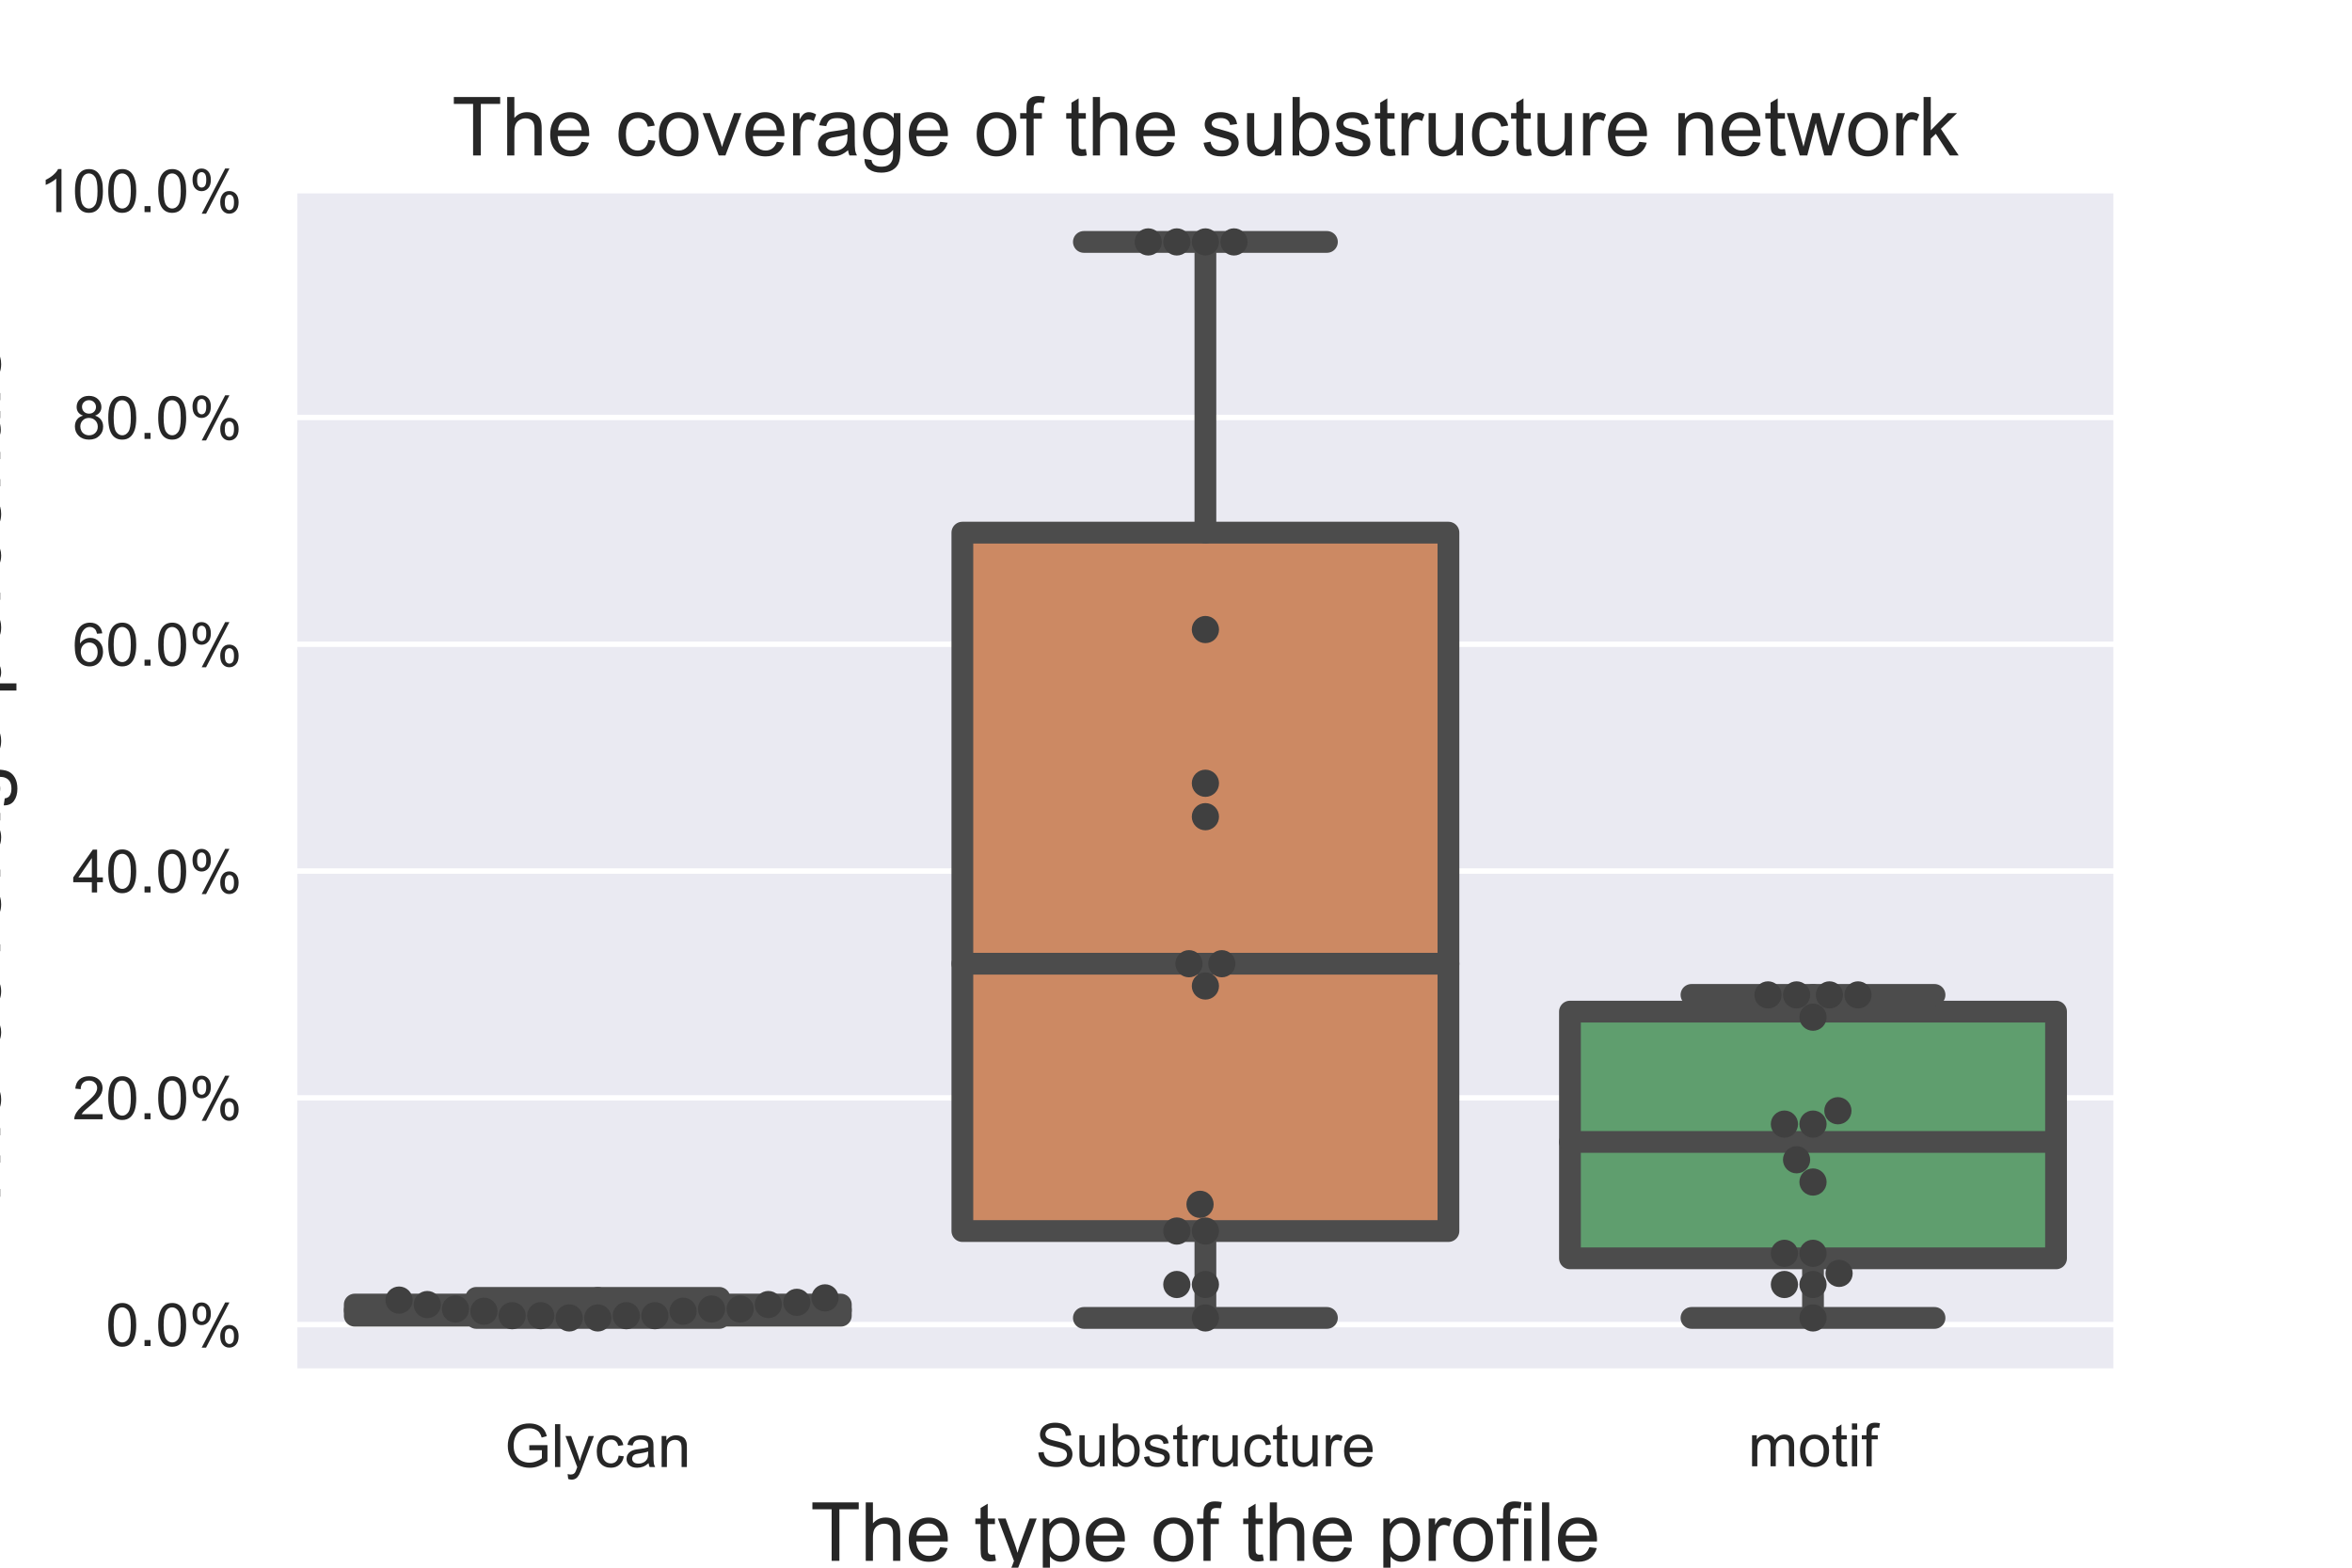<?xml version="1.0" encoding="utf-8" standalone="no"?>
<!DOCTYPE svg PUBLIC "-//W3C//DTD SVG 1.1//EN"
  "http://www.w3.org/Graphics/SVG/1.1/DTD/svg11.dtd">
<!-- Created with matplotlib (https://matplotlib.org/) -->
<svg height="288pt" version="1.1" viewBox="0 0 432 288" width="432pt" xmlns="http://www.w3.org/2000/svg" xmlns:xlink="http://www.w3.org/1999/xlink">
 <defs>
  <style type="text/css">
*{stroke-linecap:butt;stroke-linejoin:round;}
  </style>
 </defs>
 <g id="figure_1">
  <g id="patch_1">
   <path d="M 0 288 
L 432 288 
L 432 0 
L 0 0 
z
" style="fill:#ffffff;"/>
  </g>
  <g id="axes_1">
   <g id="patch_2">
    <path d="M 54 252 
L 388.8 252 
L 388.8 34.56 
L 54 34.56 
z
" style="fill:#eaeaf2;"/>
   </g>
   <g id="matplotlib.axis_1">
    <g id="xtick_1">
     <g id="text_1">
      <!-- Glycan -->
      <defs>
       <path d="M 41.219 28.078 
L 41.219 36.469 
L 71.531 36.531 
L 71.531 9.969 
Q 64.547 4.391 57.125 1.578 
Q 49.703 -1.219 41.891 -1.219 
Q 31.344 -1.219 22.719 3.297 
Q 14.109 7.812 9.719 16.359 
Q 5.328 24.906 5.328 35.453 
Q 5.328 45.906 9.688 54.953 
Q 14.062 64.016 22.266 68.406 
Q 30.469 72.797 41.156 72.797 
Q 48.922 72.797 55.188 70.281 
Q 61.469 67.781 65.031 63.281 
Q 68.609 58.797 70.453 51.562 
L 61.922 49.219 
Q 60.297 54.688 57.906 57.812 
Q 55.516 60.938 51.062 62.812 
Q 46.625 64.703 41.219 64.703 
Q 34.719 64.703 29.984 62.719 
Q 25.25 60.75 22.344 57.516 
Q 19.438 54.297 17.828 50.438 
Q 15.094 43.797 15.094 36.031 
Q 15.094 26.469 18.391 20.016 
Q 21.688 13.578 27.984 10.453 
Q 34.281 7.328 41.359 7.328 
Q 47.516 7.328 53.375 9.688 
Q 59.234 12.062 62.25 14.75 
L 62.25 28.078 
z
" id="ArialMT-71"/>
       <path d="M 6.391 0 
L 6.391 71.578 
L 15.188 71.578 
L 15.188 0 
z
" id="ArialMT-108"/>
       <path d="M 6.203 -19.969 
L 5.219 -11.719 
Q 8.109 -12.5 10.25 -12.5 
Q 13.188 -12.5 14.938 -11.516 
Q 16.703 -10.547 17.828 -8.797 
Q 18.656 -7.469 20.516 -2.25 
Q 20.75 -1.516 21.297 -0.094 
L 1.609 51.859 
L 11.078 51.859 
L 21.875 21.828 
Q 23.969 16.109 25.641 9.812 
Q 27.156 15.875 29.25 21.625 
L 40.328 51.859 
L 49.125 51.859 
L 29.391 -0.875 
Q 26.219 -9.422 24.469 -12.641 
Q 22.125 -17 19.094 -19.016 
Q 16.062 -21.047 11.859 -21.047 
Q 9.328 -21.047 6.203 -19.969 
z
" id="ArialMT-121"/>
       <path d="M 40.438 19 
L 49.078 17.875 
Q 47.656 8.938 41.812 3.875 
Q 35.984 -1.172 27.484 -1.172 
Q 16.844 -1.172 10.375 5.781 
Q 3.906 12.75 3.906 25.734 
Q 3.906 34.125 6.688 40.422 
Q 9.469 46.734 15.156 49.875 
Q 20.844 53.031 27.547 53.031 
Q 35.984 53.031 41.359 48.75 
Q 46.734 44.484 48.25 36.625 
L 39.703 35.297 
Q 38.484 40.531 35.375 43.156 
Q 32.281 45.797 27.875 45.797 
Q 21.234 45.797 17.078 41.031 
Q 12.938 36.281 12.938 25.984 
Q 12.938 15.531 16.938 10.797 
Q 20.953 6.062 27.391 6.062 
Q 32.562 6.062 36.031 9.234 
Q 39.5 12.406 40.438 19 
z
" id="ArialMT-99"/>
       <path d="M 40.438 6.391 
Q 35.547 2.25 31.031 0.531 
Q 26.516 -1.172 21.344 -1.172 
Q 12.797 -1.172 8.203 3 
Q 3.609 7.172 3.609 13.672 
Q 3.609 17.484 5.344 20.625 
Q 7.078 23.781 9.891 25.688 
Q 12.703 27.594 16.219 28.562 
Q 18.797 29.25 24.031 29.891 
Q 34.672 31.156 39.703 32.906 
Q 39.75 34.719 39.75 35.203 
Q 39.75 40.578 37.25 42.781 
Q 33.891 45.75 27.25 45.75 
Q 21.047 45.75 18.094 43.578 
Q 15.141 41.406 13.719 35.891 
L 5.125 37.062 
Q 6.297 42.578 8.984 45.969 
Q 11.672 49.359 16.75 51.188 
Q 21.828 53.031 28.516 53.031 
Q 35.156 53.031 39.297 51.469 
Q 43.453 49.906 45.406 47.531 
Q 47.359 45.172 48.141 41.547 
Q 48.578 39.312 48.578 33.453 
L 48.578 21.734 
Q 48.578 9.469 49.141 6.219 
Q 49.703 2.984 51.375 0 
L 42.188 0 
Q 40.828 2.734 40.438 6.391 
z
M 39.703 26.031 
Q 34.906 24.078 25.344 22.703 
Q 19.922 21.922 17.672 20.938 
Q 15.438 19.969 14.203 18.094 
Q 12.984 16.219 12.984 13.922 
Q 12.984 10.406 15.641 8.062 
Q 18.312 5.719 23.438 5.719 
Q 28.516 5.719 32.469 7.938 
Q 36.422 10.156 38.281 14.016 
Q 39.703 17 39.703 22.797 
z
" id="ArialMT-97"/>
       <path d="M 6.594 0 
L 6.594 51.859 
L 14.5 51.859 
L 14.5 44.484 
Q 20.219 53.031 31 53.031 
Q 35.688 53.031 39.625 51.344 
Q 43.562 49.656 45.516 46.922 
Q 47.469 44.188 48.25 40.438 
Q 48.734 37.984 48.734 31.891 
L 48.734 0 
L 39.938 0 
L 39.938 31.547 
Q 39.938 36.922 38.906 39.578 
Q 37.891 42.234 35.281 43.812 
Q 32.672 45.406 29.156 45.406 
Q 23.531 45.406 19.453 41.844 
Q 15.375 38.281 15.375 28.328 
L 15.375 0 
z
" id="ArialMT-110"/>
      </defs>
      <g style="fill:#262626;" transform="translate(92.683 269.508)scale(0.11 -0.11)">
       <use xlink:href="#ArialMT-71"/>
       <use x="77.783" xlink:href="#ArialMT-108"/>
       <use x="100" xlink:href="#ArialMT-121"/>
       <use x="150" xlink:href="#ArialMT-99"/>
       <use x="200" xlink:href="#ArialMT-97"/>
       <use x="255.615" xlink:href="#ArialMT-110"/>
      </g>
     </g>
    </g>
    <g id="xtick_2">
     <g id="text_2">
      <!-- Substructure -->
      <defs>
       <path d="M 4.5 23 
L 13.422 23.781 
Q 14.062 18.406 16.375 14.969 
Q 18.703 11.531 23.578 9.406 
Q 28.469 7.281 34.578 7.281 
Q 39.984 7.281 44.141 8.891 
Q 48.297 10.5 50.312 13.297 
Q 52.344 16.109 52.344 19.438 
Q 52.344 22.797 50.391 25.312 
Q 48.438 27.828 43.953 29.547 
Q 41.062 30.672 31.203 33.031 
Q 21.344 35.406 17.391 37.5 
Q 12.25 40.188 9.734 44.156 
Q 7.234 48.141 7.234 53.078 
Q 7.234 58.5 10.297 63.203 
Q 13.375 67.922 19.281 70.359 
Q 25.203 72.797 32.422 72.797 
Q 40.375 72.797 46.453 70.234 
Q 52.547 67.672 55.812 62.688 
Q 59.078 57.719 59.328 51.422 
L 50.25 50.734 
Q 49.516 57.516 45.281 60.984 
Q 41.062 64.453 32.812 64.453 
Q 24.219 64.453 20.281 61.297 
Q 16.359 58.156 16.359 53.719 
Q 16.359 49.859 19.141 47.359 
Q 21.875 44.875 33.422 42.266 
Q 44.969 39.656 49.266 37.703 
Q 55.516 34.812 58.484 30.391 
Q 61.469 25.984 61.469 20.219 
Q 61.469 14.5 58.203 9.438 
Q 54.938 4.391 48.797 1.578 
Q 42.672 -1.219 35.016 -1.219 
Q 25.297 -1.219 18.719 1.609 
Q 12.156 4.438 8.422 10.125 
Q 4.688 15.828 4.5 23 
z
" id="ArialMT-83"/>
       <path d="M 40.578 0 
L 40.578 7.625 
Q 34.516 -1.172 24.125 -1.172 
Q 19.531 -1.172 15.547 0.578 
Q 11.578 2.344 9.641 5 
Q 7.719 7.672 6.938 11.531 
Q 6.391 14.109 6.391 19.734 
L 6.391 51.859 
L 15.188 51.859 
L 15.188 23.094 
Q 15.188 16.219 15.719 13.812 
Q 16.547 10.359 19.234 8.375 
Q 21.922 6.391 25.875 6.391 
Q 29.828 6.391 33.297 8.422 
Q 36.766 10.453 38.203 13.938 
Q 39.656 17.438 39.656 24.078 
L 39.656 51.859 
L 48.438 51.859 
L 48.438 0 
z
" id="ArialMT-117"/>
       <path d="M 14.703 0 
L 6.547 0 
L 6.547 71.578 
L 15.328 71.578 
L 15.328 46.047 
Q 20.906 53.031 29.547 53.031 
Q 34.328 53.031 38.594 51.094 
Q 42.875 49.172 45.625 45.672 
Q 48.391 42.188 49.953 37.25 
Q 51.516 32.328 51.516 26.703 
Q 51.516 13.375 44.922 6.094 
Q 38.328 -1.172 29.109 -1.172 
Q 19.922 -1.172 14.703 6.5 
z
M 14.594 26.312 
Q 14.594 17 17.141 12.844 
Q 21.297 6.062 28.375 6.062 
Q 34.125 6.062 38.328 11.062 
Q 42.531 16.062 42.531 25.984 
Q 42.531 36.141 38.5 40.969 
Q 34.469 45.797 28.766 45.797 
Q 23 45.797 18.797 40.797 
Q 14.594 35.797 14.594 26.312 
z
" id="ArialMT-98"/>
       <path d="M 3.078 15.484 
L 11.766 16.844 
Q 12.5 11.625 15.844 8.844 
Q 19.188 6.062 25.203 6.062 
Q 31.25 6.062 34.172 8.516 
Q 37.109 10.984 37.109 14.312 
Q 37.109 17.281 34.516 19 
Q 32.719 20.172 25.531 21.969 
Q 15.875 24.422 12.141 26.203 
Q 8.406 27.984 6.469 31.125 
Q 4.547 34.281 4.547 38.094 
Q 4.547 41.547 6.125 44.5 
Q 7.719 47.469 10.453 49.422 
Q 12.5 50.922 16.031 51.969 
Q 19.578 53.031 23.641 53.031 
Q 29.734 53.031 34.344 51.266 
Q 38.969 49.516 41.156 46.5 
Q 43.359 43.5 44.188 38.484 
L 35.594 37.312 
Q 35.016 41.312 32.203 43.547 
Q 29.391 45.797 24.266 45.797 
Q 18.219 45.797 15.625 43.797 
Q 13.031 41.797 13.031 39.109 
Q 13.031 37.406 14.109 36.031 
Q 15.188 34.625 17.484 33.688 
Q 18.797 33.203 25.25 31.453 
Q 34.578 28.953 38.25 27.359 
Q 41.938 25.781 44.031 22.75 
Q 46.141 19.734 46.141 15.234 
Q 46.141 10.844 43.578 6.953 
Q 41.016 3.078 36.172 0.953 
Q 31.344 -1.172 25.25 -1.172 
Q 15.141 -1.172 9.844 3.031 
Q 4.547 7.234 3.078 15.484 
z
" id="ArialMT-115"/>
       <path d="M 25.781 7.859 
L 27.047 0.094 
Q 23.344 -0.688 20.406 -0.688 
Q 15.625 -0.688 12.984 0.828 
Q 10.359 2.344 9.281 4.812 
Q 8.203 7.281 8.203 15.188 
L 8.203 45.016 
L 1.766 45.016 
L 1.766 51.859 
L 8.203 51.859 
L 8.203 64.703 
L 16.938 69.969 
L 16.938 51.859 
L 25.781 51.859 
L 25.781 45.016 
L 16.938 45.016 
L 16.938 14.703 
Q 16.938 10.938 17.406 9.859 
Q 17.875 8.797 18.922 8.156 
Q 19.969 7.516 21.922 7.516 
Q 23.391 7.516 25.781 7.859 
z
" id="ArialMT-116"/>
       <path d="M 6.5 0 
L 6.5 51.859 
L 14.406 51.859 
L 14.406 44 
Q 17.438 49.516 20 51.266 
Q 22.562 53.031 25.641 53.031 
Q 30.078 53.031 34.672 50.203 
L 31.641 42.047 
Q 28.422 43.953 25.203 43.953 
Q 22.312 43.953 20.016 42.219 
Q 17.719 40.484 16.75 37.406 
Q 15.281 32.719 15.281 27.156 
L 15.281 0 
z
" id="ArialMT-114"/>
       <path d="M 42.094 16.703 
L 51.172 15.578 
Q 49.031 7.625 43.219 3.219 
Q 37.406 -1.172 28.375 -1.172 
Q 17 -1.172 10.328 5.828 
Q 3.656 12.844 3.656 25.484 
Q 3.656 38.578 10.391 45.797 
Q 17.141 53.031 27.875 53.031 
Q 38.281 53.031 44.875 45.953 
Q 51.469 38.875 51.469 26.031 
Q 51.469 25.25 51.422 23.688 
L 12.75 23.688 
Q 13.234 15.141 17.578 10.594 
Q 21.922 6.062 28.422 6.062 
Q 33.25 6.062 36.672 8.594 
Q 40.094 11.141 42.094 16.703 
z
M 13.234 30.906 
L 42.188 30.906 
Q 41.609 37.453 38.875 40.719 
Q 34.672 45.797 27.984 45.797 
Q 21.922 45.797 17.797 41.75 
Q 13.672 37.703 13.234 30.906 
z
" id="ArialMT-101"/>
      </defs>
      <g style="fill:#262626;" transform="translate(190.22 269.374)scale(0.11 -0.11)">
       <use xlink:href="#ArialMT-83"/>
       <use x="66.699" xlink:href="#ArialMT-117"/>
       <use x="122.314" xlink:href="#ArialMT-98"/>
       <use x="177.93" xlink:href="#ArialMT-115"/>
       <use x="227.93" xlink:href="#ArialMT-116"/>
       <use x="255.713" xlink:href="#ArialMT-114"/>
       <use x="289.014" xlink:href="#ArialMT-117"/>
       <use x="344.629" xlink:href="#ArialMT-99"/>
       <use x="394.629" xlink:href="#ArialMT-116"/>
       <use x="422.412" xlink:href="#ArialMT-117"/>
       <use x="478.027" xlink:href="#ArialMT-114"/>
       <use x="511.328" xlink:href="#ArialMT-101"/>
      </g>
     </g>
    </g>
    <g id="xtick_3">
     <g id="text_3">
      <!-- motif -->
      <defs>
       <path d="M 6.594 0 
L 6.594 51.859 
L 14.453 51.859 
L 14.453 44.578 
Q 16.891 48.391 20.938 50.703 
Q 25 53.031 30.172 53.031 
Q 35.938 53.031 39.625 50.641 
Q 43.312 48.25 44.828 43.953 
Q 50.984 53.031 60.844 53.031 
Q 68.562 53.031 72.703 48.75 
Q 76.859 44.484 76.859 35.594 
L 76.859 0 
L 68.109 0 
L 68.109 32.672 
Q 68.109 37.938 67.25 40.25 
Q 66.406 42.578 64.156 43.984 
Q 61.922 45.406 58.891 45.406 
Q 53.422 45.406 49.797 41.766 
Q 46.188 38.141 46.188 30.125 
L 46.188 0 
L 37.406 0 
L 37.406 33.688 
Q 37.406 39.547 35.25 42.469 
Q 33.109 45.406 28.219 45.406 
Q 24.516 45.406 21.359 43.453 
Q 18.219 41.5 16.797 37.734 
Q 15.375 33.984 15.375 26.906 
L 15.375 0 
z
" id="ArialMT-109"/>
       <path d="M 3.328 25.922 
Q 3.328 40.328 11.328 47.266 
Q 18.016 53.031 27.641 53.031 
Q 38.328 53.031 45.109 46.016 
Q 51.906 39.016 51.906 26.656 
Q 51.906 16.656 48.906 10.906 
Q 45.906 5.172 40.156 2 
Q 34.422 -1.172 27.641 -1.172 
Q 16.75 -1.172 10.031 5.812 
Q 3.328 12.797 3.328 25.922 
z
M 12.359 25.922 
Q 12.359 15.969 16.703 11.016 
Q 21.047 6.062 27.641 6.062 
Q 34.188 6.062 38.531 11.031 
Q 42.875 16.016 42.875 26.219 
Q 42.875 35.844 38.5 40.797 
Q 34.125 45.75 27.641 45.75 
Q 21.047 45.75 16.703 40.812 
Q 12.359 35.891 12.359 25.922 
z
" id="ArialMT-111"/>
       <path d="M 6.641 61.469 
L 6.641 71.578 
L 15.438 71.578 
L 15.438 61.469 
z
M 6.641 0 
L 6.641 51.859 
L 15.438 51.859 
L 15.438 0 
z
" id="ArialMT-105"/>
       <path d="M 8.688 0 
L 8.688 45.016 
L 0.922 45.016 
L 0.922 51.859 
L 8.688 51.859 
L 8.688 57.375 
Q 8.688 62.594 9.625 65.141 
Q 10.891 68.562 14.078 70.672 
Q 17.281 72.797 23.047 72.797 
Q 26.766 72.797 31.25 71.922 
L 29.938 64.266 
Q 27.203 64.75 24.75 64.75 
Q 20.75 64.75 19.094 63.031 
Q 17.438 61.328 17.438 56.641 
L 17.438 51.859 
L 27.547 51.859 
L 27.547 45.016 
L 17.438 45.016 
L 17.438 0 
z
" id="ArialMT-102"/>
      </defs>
      <g style="fill:#262626;" transform="translate(321.082 269.374)scale(0.11 -0.11)">
       <use xlink:href="#ArialMT-109"/>
       <use x="83.301" xlink:href="#ArialMT-111"/>
       <use x="138.916" xlink:href="#ArialMT-116"/>
       <use x="166.699" xlink:href="#ArialMT-105"/>
       <use x="188.916" xlink:href="#ArialMT-102"/>
      </g>
     </g>
    </g>
    <g id="text_4">
     <!-- The type of the profile -->
     <defs>
      <path d="M 25.922 0 
L 25.922 63.141 
L 2.344 63.141 
L 2.344 71.578 
L 59.078 71.578 
L 59.078 63.141 
L 35.406 63.141 
L 35.406 0 
z
" id="ArialMT-84"/>
      <path d="M 6.594 0 
L 6.594 71.578 
L 15.375 71.578 
L 15.375 45.906 
Q 21.531 53.031 30.906 53.031 
Q 36.672 53.031 40.922 50.75 
Q 45.172 48.484 47 44.484 
Q 48.828 40.484 48.828 32.859 
L 48.828 0 
L 40.047 0 
L 40.047 32.859 
Q 40.047 39.453 37.188 42.453 
Q 34.328 45.453 29.109 45.453 
Q 25.203 45.453 21.75 43.422 
Q 18.312 41.406 16.844 37.938 
Q 15.375 34.469 15.375 28.375 
L 15.375 0 
z
" id="ArialMT-104"/>
      <path id="ArialMT-32"/>
      <path d="M 6.594 -19.875 
L 6.594 51.859 
L 14.594 51.859 
L 14.594 45.125 
Q 17.438 49.078 21 51.047 
Q 24.562 53.031 29.641 53.031 
Q 36.281 53.031 41.359 49.609 
Q 46.438 46.188 49.016 39.953 
Q 51.609 33.734 51.609 26.312 
Q 51.609 18.359 48.75 11.984 
Q 45.906 5.609 40.453 2.219 
Q 35.016 -1.172 29 -1.172 
Q 24.609 -1.172 21.109 0.688 
Q 17.625 2.547 15.375 5.375 
L 15.375 -19.875 
z
M 14.547 25.641 
Q 14.547 15.625 18.594 10.844 
Q 22.656 6.062 28.422 6.062 
Q 34.281 6.062 38.453 11.016 
Q 42.625 15.969 42.625 26.375 
Q 42.625 36.281 38.547 41.203 
Q 34.469 46.141 28.812 46.141 
Q 23.188 46.141 18.859 40.891 
Q 14.547 35.641 14.547 25.641 
z
" id="ArialMT-112"/>
     </defs>
     <g style="fill:#262626;" transform="translate(148.863 286.742)scale(0.15 -0.15)">
      <use xlink:href="#ArialMT-84"/>
      <use x="61.084" xlink:href="#ArialMT-104"/>
      <use x="116.699" xlink:href="#ArialMT-101"/>
      <use x="172.314" xlink:href="#ArialMT-32"/>
      <use x="200.098" xlink:href="#ArialMT-116"/>
      <use x="227.881" xlink:href="#ArialMT-121"/>
      <use x="277.881" xlink:href="#ArialMT-112"/>
      <use x="333.496" xlink:href="#ArialMT-101"/>
      <use x="389.111" xlink:href="#ArialMT-32"/>
      <use x="416.895" xlink:href="#ArialMT-111"/>
      <use x="472.51" xlink:href="#ArialMT-102"/>
      <use x="500.293" xlink:href="#ArialMT-32"/>
      <use x="528.076" xlink:href="#ArialMT-116"/>
      <use x="555.859" xlink:href="#ArialMT-104"/>
      <use x="611.475" xlink:href="#ArialMT-101"/>
      <use x="667.09" xlink:href="#ArialMT-32"/>
      <use x="694.873" xlink:href="#ArialMT-112"/>
      <use x="750.488" xlink:href="#ArialMT-114"/>
      <use x="783.789" xlink:href="#ArialMT-111"/>
      <use x="839.404" xlink:href="#ArialMT-102"/>
      <use x="867.188" xlink:href="#ArialMT-105"/>
      <use x="889.404" xlink:href="#ArialMT-108"/>
      <use x="911.621" xlink:href="#ArialMT-101"/>
     </g>
    </g>
   </g>
   <g id="matplotlib.axis_2">
    <g id="ytick_1">
     <g id="line2d_1">
      <path clip-path="url(#p8154e01e74)" d="M 54 243.344 
L 388.8 243.344 
" style="fill:none;stroke:#ffffff;stroke-linecap:round;"/>
     </g>
     <g id="text_5">
      <!-- 0.0% -->
      <defs>
       <path d="M 4.156 35.297 
Q 4.156 48 6.766 55.734 
Q 9.375 63.484 14.516 67.672 
Q 19.672 71.875 27.484 71.875 
Q 33.25 71.875 37.594 69.547 
Q 41.938 67.234 44.766 62.859 
Q 47.609 58.5 49.219 52.219 
Q 50.828 45.953 50.828 35.297 
Q 50.828 22.703 48.234 14.969 
Q 45.656 7.234 40.5 3 
Q 35.359 -1.219 27.484 -1.219 
Q 17.141 -1.219 11.234 6.203 
Q 4.156 15.141 4.156 35.297 
z
M 13.188 35.297 
Q 13.188 17.672 17.312 11.828 
Q 21.438 6 27.484 6 
Q 33.547 6 37.672 11.859 
Q 41.797 17.719 41.797 35.297 
Q 41.797 52.984 37.672 58.781 
Q 33.547 64.594 27.391 64.594 
Q 21.344 64.594 17.719 59.469 
Q 13.188 52.938 13.188 35.297 
z
" id="ArialMT-48"/>
       <path d="M 9.078 0 
L 9.078 10.016 
L 19.094 10.016 
L 19.094 0 
z
" id="ArialMT-46"/>
       <path d="M 5.812 54.391 
Q 5.812 62.062 9.672 67.422 
Q 13.531 72.797 20.844 72.797 
Q 27.594 72.797 32 67.984 
Q 36.422 63.188 36.422 53.859 
Q 36.422 44.781 31.953 39.875 
Q 27.484 34.969 20.953 34.969 
Q 14.453 34.969 10.125 39.797 
Q 5.812 44.625 5.812 54.391 
z
M 21.094 66.75 
Q 17.828 66.75 15.656 63.906 
Q 13.484 61.078 13.484 53.516 
Q 13.484 46.625 15.672 43.812 
Q 17.875 41.016 21.094 41.016 
Q 24.422 41.016 26.594 43.844 
Q 28.766 46.688 28.766 54.203 
Q 28.766 61.141 26.562 63.938 
Q 24.359 66.75 21.094 66.75 
z
M 21.141 -2.641 
L 60.297 72.797 
L 67.438 72.797 
L 28.422 -2.641 
z
M 52.094 16.797 
Q 52.094 24.516 55.953 29.859 
Q 59.812 35.203 67.188 35.203 
Q 73.922 35.203 78.344 30.391 
Q 82.766 25.594 82.766 16.266 
Q 82.766 7.172 78.297 2.266 
Q 73.828 -2.641 67.234 -2.641 
Q 60.75 -2.641 56.422 2.219 
Q 52.094 7.078 52.094 16.797 
z
M 67.438 29.156 
Q 64.109 29.156 61.938 26.312 
Q 59.766 23.484 59.766 15.922 
Q 59.766 9.078 61.953 6.25 
Q 64.156 3.422 67.391 3.422 
Q 70.75 3.422 72.922 6.25 
Q 75.094 9.078 75.094 16.609 
Q 75.094 23.531 72.891 26.344 
Q 70.703 29.156 67.438 29.156 
z
" id="ArialMT-37"/>
      </defs>
      <g style="fill:#262626;" transform="translate(19.429 247.281)scale(0.11 -0.11)">
       <use xlink:href="#ArialMT-48"/>
       <use x="55.615" xlink:href="#ArialMT-46"/>
       <use x="83.398" xlink:href="#ArialMT-48"/>
       <use x="139.014" xlink:href="#ArialMT-37"/>
      </g>
     </g>
    </g>
    <g id="ytick_2">
     <g id="line2d_2">
      <path clip-path="url(#p8154e01e74)" d="M 54 201.681 
L 388.8 201.681 
" style="fill:none;stroke:#ffffff;stroke-linecap:round;"/>
     </g>
     <g id="text_6">
      <!-- 20.0% -->
      <defs>
       <path d="M 50.344 8.453 
L 50.344 0 
L 3.031 0 
Q 2.938 3.172 4.047 6.109 
Q 5.859 10.938 9.828 15.625 
Q 13.812 20.312 21.344 26.469 
Q 33.016 36.031 37.109 41.625 
Q 41.219 47.219 41.219 52.203 
Q 41.219 57.422 37.469 61 
Q 33.734 64.594 27.734 64.594 
Q 21.391 64.594 17.578 60.781 
Q 13.766 56.984 13.719 50.25 
L 4.688 51.172 
Q 5.609 61.281 11.656 66.578 
Q 17.719 71.875 27.938 71.875 
Q 38.234 71.875 44.234 66.156 
Q 50.25 60.453 50.25 52 
Q 50.25 47.703 48.484 43.547 
Q 46.734 39.406 42.656 34.812 
Q 38.578 30.219 29.109 22.219 
Q 21.188 15.578 18.938 13.203 
Q 16.703 10.844 15.234 8.453 
z
" id="ArialMT-50"/>
      </defs>
      <g style="fill:#262626;" transform="translate(13.312 205.618)scale(0.11 -0.11)">
       <use xlink:href="#ArialMT-50"/>
       <use x="55.615" xlink:href="#ArialMT-48"/>
       <use x="111.23" xlink:href="#ArialMT-46"/>
       <use x="139.014" xlink:href="#ArialMT-48"/>
       <use x="194.629" xlink:href="#ArialMT-37"/>
      </g>
     </g>
    </g>
    <g id="ytick_3">
     <g id="line2d_3">
      <path clip-path="url(#p8154e01e74)" d="M 54 160.019 
L 388.8 160.019 
" style="fill:none;stroke:#ffffff;stroke-linecap:round;"/>
     </g>
     <g id="text_7">
      <!-- 40.0% -->
      <defs>
       <path d="M 32.328 0 
L 32.328 17.141 
L 1.266 17.141 
L 1.266 25.203 
L 33.938 71.578 
L 41.109 71.578 
L 41.109 25.203 
L 50.781 25.203 
L 50.781 17.141 
L 41.109 17.141 
L 41.109 0 
z
M 32.328 25.203 
L 32.328 57.469 
L 9.906 25.203 
z
" id="ArialMT-52"/>
      </defs>
      <g style="fill:#262626;" transform="translate(13.312 163.956)scale(0.11 -0.11)">
       <use xlink:href="#ArialMT-52"/>
       <use x="55.615" xlink:href="#ArialMT-48"/>
       <use x="111.23" xlink:href="#ArialMT-46"/>
       <use x="139.014" xlink:href="#ArialMT-48"/>
       <use x="194.629" xlink:href="#ArialMT-37"/>
      </g>
     </g>
    </g>
    <g id="ytick_4">
     <g id="line2d_4">
      <path clip-path="url(#p8154e01e74)" d="M 54 118.356 
L 388.8 118.356 
" style="fill:none;stroke:#ffffff;stroke-linecap:round;"/>
     </g>
     <g id="text_8">
      <!-- 60.0% -->
      <defs>
       <path d="M 49.75 54.047 
L 41.016 53.375 
Q 39.844 58.547 37.703 60.891 
Q 34.125 64.656 28.906 64.656 
Q 24.703 64.656 21.531 62.312 
Q 17.391 59.281 14.984 53.469 
Q 12.594 47.656 12.5 36.922 
Q 15.672 41.75 20.266 44.094 
Q 24.859 46.438 29.891 46.438 
Q 38.672 46.438 44.844 39.969 
Q 51.031 33.5 51.031 23.25 
Q 51.031 16.5 48.125 10.719 
Q 45.219 4.938 40.141 1.859 
Q 35.062 -1.219 28.609 -1.219 
Q 17.625 -1.219 10.688 6.859 
Q 3.766 14.938 3.766 33.5 
Q 3.766 54.25 11.422 63.672 
Q 18.109 71.875 29.438 71.875 
Q 37.891 71.875 43.281 67.141 
Q 48.688 62.406 49.75 54.047 
z
M 13.875 23.188 
Q 13.875 18.656 15.797 14.5 
Q 17.719 10.359 21.188 8.172 
Q 24.656 6 28.469 6 
Q 34.031 6 38.031 10.484 
Q 42.047 14.984 42.047 22.703 
Q 42.047 30.125 38.078 34.391 
Q 34.125 38.672 28.125 38.672 
Q 22.172 38.672 18.016 34.391 
Q 13.875 30.125 13.875 23.188 
z
" id="ArialMT-54"/>
      </defs>
      <g style="fill:#262626;" transform="translate(13.312 122.293)scale(0.11 -0.11)">
       <use xlink:href="#ArialMT-54"/>
       <use x="55.615" xlink:href="#ArialMT-48"/>
       <use x="111.23" xlink:href="#ArialMT-46"/>
       <use x="139.014" xlink:href="#ArialMT-48"/>
       <use x="194.629" xlink:href="#ArialMT-37"/>
      </g>
     </g>
    </g>
    <g id="ytick_5">
     <g id="line2d_5">
      <path clip-path="url(#p8154e01e74)" d="M 54 76.693 
L 388.8 76.693 
" style="fill:none;stroke:#ffffff;stroke-linecap:round;"/>
     </g>
     <g id="text_9">
      <!-- 80.0% -->
      <defs>
       <path d="M 17.672 38.812 
Q 12.203 40.828 9.562 44.531 
Q 6.938 48.25 6.938 53.422 
Q 6.938 61.234 12.547 66.547 
Q 18.172 71.875 27.484 71.875 
Q 36.859 71.875 42.578 66.422 
Q 48.297 60.984 48.297 53.172 
Q 48.297 48.188 45.672 44.5 
Q 43.062 40.828 37.75 38.812 
Q 44.344 36.672 47.781 31.875 
Q 51.219 27.094 51.219 20.453 
Q 51.219 11.281 44.719 5.031 
Q 38.234 -1.219 27.641 -1.219 
Q 17.047 -1.219 10.547 5.047 
Q 4.047 11.328 4.047 20.703 
Q 4.047 27.688 7.594 32.391 
Q 11.141 37.109 17.672 38.812 
z
M 15.922 53.719 
Q 15.922 48.641 19.188 45.406 
Q 22.469 42.188 27.688 42.188 
Q 32.766 42.188 36.016 45.375 
Q 39.266 48.578 39.266 53.219 
Q 39.266 58.062 35.906 61.359 
Q 32.562 64.656 27.594 64.656 
Q 22.562 64.656 19.234 61.422 
Q 15.922 58.203 15.922 53.719 
z
M 13.094 20.656 
Q 13.094 16.891 14.875 13.375 
Q 16.656 9.859 20.172 7.922 
Q 23.688 6 27.734 6 
Q 34.031 6 38.125 10.047 
Q 42.234 14.109 42.234 20.359 
Q 42.234 26.703 38.016 30.859 
Q 33.797 35.016 27.438 35.016 
Q 21.234 35.016 17.156 30.906 
Q 13.094 26.812 13.094 20.656 
z
" id="ArialMT-56"/>
      </defs>
      <g style="fill:#262626;" transform="translate(13.312 80.63)scale(0.11 -0.11)">
       <use xlink:href="#ArialMT-56"/>
       <use x="55.615" xlink:href="#ArialMT-48"/>
       <use x="111.23" xlink:href="#ArialMT-46"/>
       <use x="139.014" xlink:href="#ArialMT-48"/>
       <use x="194.629" xlink:href="#ArialMT-37"/>
      </g>
     </g>
    </g>
    <g id="ytick_6">
     <g id="line2d_6">
      <path clip-path="url(#p8154e01e74)" d="M 54 35.031 
L 388.8 35.031 
" style="fill:none;stroke:#ffffff;stroke-linecap:round;"/>
     </g>
     <g id="text_10">
      <!-- 100.0% -->
      <defs>
       <path d="M 37.25 0 
L 28.469 0 
L 28.469 56 
Q 25.297 52.984 20.141 49.953 
Q 14.984 46.922 10.891 45.406 
L 10.891 53.906 
Q 18.266 57.375 23.781 62.297 
Q 29.297 67.234 31.594 71.875 
L 37.25 71.875 
z
" id="ArialMT-49"/>
      </defs>
      <g style="fill:#262626;" transform="translate(7.195 38.967)scale(0.11 -0.11)">
       <use xlink:href="#ArialMT-49"/>
       <use x="55.615" xlink:href="#ArialMT-48"/>
       <use x="111.23" xlink:href="#ArialMT-48"/>
       <use x="166.846" xlink:href="#ArialMT-46"/>
       <use x="194.629" xlink:href="#ArialMT-48"/>
       <use x="250.244" xlink:href="#ArialMT-37"/>
      </g>
     </g>
    </g>
    <g id="text_11">
     <!-- The coverage percentile -->
     <defs>
      <path d="M 21 0 
L 1.266 51.859 
L 10.547 51.859 
L 21.688 20.797 
Q 23.484 15.766 25 10.359 
Q 26.172 14.453 28.266 20.219 
L 39.797 51.859 
L 48.828 51.859 
L 29.203 0 
z
" id="ArialMT-118"/>
      <path d="M 4.984 -4.297 
L 13.531 -5.562 
Q 14.062 -9.516 16.5 -11.328 
Q 19.781 -13.766 25.438 -13.766 
Q 31.547 -13.766 34.859 -11.328 
Q 38.188 -8.891 39.359 -4.5 
Q 40.047 -1.812 39.984 6.781 
Q 34.234 0 25.641 0 
Q 14.938 0 9.078 7.719 
Q 3.219 15.438 3.219 26.219 
Q 3.219 33.641 5.906 39.906 
Q 8.594 46.188 13.688 49.609 
Q 18.797 53.031 25.688 53.031 
Q 34.859 53.031 40.828 45.609 
L 40.828 51.859 
L 48.922 51.859 
L 48.922 7.031 
Q 48.922 -5.078 46.453 -10.125 
Q 44 -15.188 38.641 -18.109 
Q 33.297 -21.047 25.484 -21.047 
Q 16.219 -21.047 10.5 -16.875 
Q 4.781 -12.703 4.984 -4.297 
z
M 12.25 26.859 
Q 12.25 16.656 16.297 11.969 
Q 20.359 7.281 26.469 7.281 
Q 32.516 7.281 36.609 11.938 
Q 40.719 16.609 40.719 26.562 
Q 40.719 36.078 36.5 40.906 
Q 32.281 45.75 26.312 45.75 
Q 20.453 45.75 16.344 40.984 
Q 12.25 36.234 12.25 26.859 
z
" id="ArialMT-103"/>
     </defs>
     <g style="fill:#262626;" transform="translate(0.037 223.737)rotate(-90)scale(0.15 -0.15)">
      <use xlink:href="#ArialMT-84"/>
      <use x="61.084" xlink:href="#ArialMT-104"/>
      <use x="116.699" xlink:href="#ArialMT-101"/>
      <use x="172.314" xlink:href="#ArialMT-32"/>
      <use x="200.098" xlink:href="#ArialMT-99"/>
      <use x="250.098" xlink:href="#ArialMT-111"/>
      <use x="305.713" xlink:href="#ArialMT-118"/>
      <use x="355.713" xlink:href="#ArialMT-101"/>
      <use x="411.328" xlink:href="#ArialMT-114"/>
      <use x="444.629" xlink:href="#ArialMT-97"/>
      <use x="500.244" xlink:href="#ArialMT-103"/>
      <use x="555.859" xlink:href="#ArialMT-101"/>
      <use x="611.475" xlink:href="#ArialMT-32"/>
      <use x="639.258" xlink:href="#ArialMT-112"/>
      <use x="694.873" xlink:href="#ArialMT-101"/>
      <use x="750.488" xlink:href="#ArialMT-114"/>
      <use x="783.789" xlink:href="#ArialMT-99"/>
      <use x="833.789" xlink:href="#ArialMT-101"/>
      <use x="889.404" xlink:href="#ArialMT-110"/>
      <use x="945.02" xlink:href="#ArialMT-116"/>
      <use x="972.803" xlink:href="#ArialMT-105"/>
      <use x="995.02" xlink:href="#ArialMT-108"/>
      <use x="1017.236" xlink:href="#ArialMT-101"/>
     </g>
    </g>
   </g>
   <g id="patch_3">
    <path clip-path="url(#p8154e01e74)" d="M 65.16 241.707 
L 154.44 241.707 
L 154.44 239.661 
L 65.16 239.661 
L 65.16 241.707 
z
" style="fill:#5875a4;stroke:#4c4c4c;stroke-linejoin:miter;stroke-width:4;"/>
   </g>
   <g id="patch_4">
    <path clip-path="url(#p8154e01e74)" d="M 176.76 226.155 
L 266.04 226.155 
L 266.04 97.852 
L 176.76 97.852 
L 176.76 226.155 
z
" style="fill:#cc8963;stroke:#4c4c4c;stroke-linejoin:miter;stroke-width:4;"/>
   </g>
   <g id="patch_5">
    <path clip-path="url(#p8154e01e74)" d="M 288.36 231.169 
L 377.64 231.169 
L 377.64 185.843 
L 288.36 185.843 
L 288.36 231.169 
z
" style="fill:#5f9e6e;stroke:#4c4c4c;stroke-linejoin:miter;stroke-width:4;"/>
   </g>
   <g id="line2d_7">
    <path clip-path="url(#p8154e01e74)" d="M 109.8 241.707 
L 109.8 242.116 
" style="fill:none;stroke:#4c4c4c;stroke-linecap:round;stroke-width:4;"/>
   </g>
   <g id="line2d_8">
    <path clip-path="url(#p8154e01e74)" d="M 109.8 239.661 
L 109.8 238.433 
" style="fill:none;stroke:#4c4c4c;stroke-linecap:round;stroke-width:4;"/>
   </g>
   <g id="line2d_9">
    <path clip-path="url(#p8154e01e74)" d="M 87.48 242.116 
L 132.12 242.116 
" style="fill:none;stroke:#4c4c4c;stroke-linecap:round;stroke-width:4;"/>
   </g>
   <g id="line2d_10">
    <path clip-path="url(#p8154e01e74)" d="M 87.48 238.433 
L 132.12 238.433 
" style="fill:none;stroke:#4c4c4c;stroke-linecap:round;stroke-width:4;"/>
   </g>
   <g id="line2d_11"/>
   <g id="line2d_12">
    <path clip-path="url(#p8154e01e74)" d="M 221.4 226.155 
L 221.4 242.116 
" style="fill:none;stroke:#4c4c4c;stroke-linecap:round;stroke-width:4;"/>
   </g>
   <g id="line2d_13">
    <path clip-path="url(#p8154e01e74)" d="M 221.4 97.852 
L 221.4 44.444 
" style="fill:none;stroke:#4c4c4c;stroke-linecap:round;stroke-width:4;"/>
   </g>
   <g id="line2d_14">
    <path clip-path="url(#p8154e01e74)" d="M 199.08 242.116 
L 243.72 242.116 
" style="fill:none;stroke:#4c4c4c;stroke-linecap:round;stroke-width:4;"/>
   </g>
   <g id="line2d_15">
    <path clip-path="url(#p8154e01e74)" d="M 199.08 44.444 
L 243.72 44.444 
" style="fill:none;stroke:#4c4c4c;stroke-linecap:round;stroke-width:4;"/>
   </g>
   <g id="line2d_16"/>
   <g id="line2d_17">
    <path clip-path="url(#p8154e01e74)" d="M 333 231.169 
L 333 242.116 
" style="fill:none;stroke:#4c4c4c;stroke-linecap:round;stroke-width:4;"/>
   </g>
   <g id="line2d_18">
    <path clip-path="url(#p8154e01e74)" d="M 333 185.843 
L 333 182.774 
" style="fill:none;stroke:#4c4c4c;stroke-linecap:round;stroke-width:4;"/>
   </g>
   <g id="line2d_19">
    <path clip-path="url(#p8154e01e74)" d="M 310.68 242.116 
L 355.32 242.116 
" style="fill:none;stroke:#4c4c4c;stroke-linecap:round;stroke-width:4;"/>
   </g>
   <g id="line2d_20">
    <path clip-path="url(#p8154e01e74)" d="M 310.68 182.774 
L 355.32 182.774 
" style="fill:none;stroke:#4c4c4c;stroke-linecap:round;stroke-width:4;"/>
   </g>
   <g id="line2d_21"/>
   <g id="line2d_22">
    <path clip-path="url(#p8154e01e74)" d="M 65.16 240.684 
L 154.44 240.684 
" style="fill:none;stroke:#4c4c4c;stroke-linecap:round;stroke-width:4;"/>
   </g>
   <g id="line2d_23">
    <path clip-path="url(#p8154e01e74)" d="M 176.76 177.044 
L 266.04 177.044 
" style="fill:none;stroke:#4c4c4c;stroke-linecap:round;stroke-width:4;"/>
   </g>
   <g id="line2d_24">
    <path clip-path="url(#p8154e01e74)" d="M 288.36 209.785 
L 377.64 209.785 
" style="fill:none;stroke:#4c4c4c;stroke-linecap:round;stroke-width:4;"/>
   </g>
   <g id="patch_6">
    <path d="M 54 252 
L 54 34.56 
" style="fill:none;stroke:#ffffff;stroke-linecap:square;stroke-linejoin:miter;stroke-width:1.25;"/>
   </g>
   <g id="patch_7">
    <path d="M 388.8 252 
L 388.8 34.56 
" style="fill:none;stroke:#ffffff;stroke-linecap:square;stroke-linejoin:miter;stroke-width:1.25;"/>
   </g>
   <g id="patch_8">
    <path d="M 54 252 
L 388.8 252 
" style="fill:none;stroke:#ffffff;stroke-linecap:square;stroke-linejoin:miter;stroke-width:1.25;"/>
   </g>
   <g id="patch_9">
    <path d="M 54 34.56 
L 388.8 34.56 
" style="fill:none;stroke:#ffffff;stroke-linecap:square;stroke-linejoin:miter;stroke-width:1.25;"/>
   </g>
   <g id="PathCollection_1">
    <defs>
     <path d="M 0 2.5 
C 0.663 2.5 1.299 2.237 1.768 1.768 
C 2.237 1.299 2.5 0.663 2.5 0 
C 2.5 -0.663 2.237 -1.299 1.768 -1.768 
C 1.299 -2.237 0.663 -2.5 0 -2.5 
C -0.663 -2.5 -1.299 -2.237 -1.768 -1.768 
C -2.237 -1.299 -2.5 -0.663 -2.5 0 
C -2.5 0.663 -2.237 1.299 -1.768 1.768 
C -1.299 2.237 -0.663 2.5 0 2.5 
z
" id="C0_0_8b65247d4c"/>
    </defs>
    <g clip-path="url(#p8154e01e74)">
     <use style="fill:#404040;" x="109.8" xlink:href="#C0_0_8b65247d4c" y="242.116"/>
    </g>
    <g clip-path="url(#p8154e01e74)">
     <use style="fill:#404040;" x="104.55" xlink:href="#C0_0_8b65247d4c" y="242.116"/>
    </g>
    <g clip-path="url(#p8154e01e74)">
     <use style="fill:#404040;" x="115.032" xlink:href="#C0_0_8b65247d4c" y="241.707"/>
    </g>
    <g clip-path="url(#p8154e01e74)">
     <use style="fill:#404040;" x="99.318" xlink:href="#C0_0_8b65247d4c" y="241.707"/>
    </g>
    <g clip-path="url(#p8154e01e74)">
     <use style="fill:#404040;" x="120.282" xlink:href="#C0_0_8b65247d4c" y="241.707"/>
    </g>
    <g clip-path="url(#p8154e01e74)">
     <use style="fill:#404040;" x="94.068" xlink:href="#C0_0_8b65247d4c" y="241.707"/>
    </g>
    <g clip-path="url(#p8154e01e74)">
     <use style="fill:#404040;" x="125.462" xlink:href="#C0_0_8b65247d4c" y="240.889"/>
    </g>
    <g clip-path="url(#p8154e01e74)">
     <use style="fill:#404040;" x="88.888" xlink:href="#C0_0_8b65247d4c" y="240.889"/>
    </g>
    <g clip-path="url(#p8154e01e74)">
     <use style="fill:#404040;" x="130.694" xlink:href="#C0_0_8b65247d4c" y="240.479"/>
    </g>
    <g clip-path="url(#p8154e01e74)">
     <use style="fill:#404040;" x="83.656" xlink:href="#C0_0_8b65247d4c" y="240.479"/>
    </g>
    <g clip-path="url(#p8154e01e74)">
     <use style="fill:#404040;" x="135.944" xlink:href="#C0_0_8b65247d4c" y="240.479"/>
    </g>
    <g clip-path="url(#p8154e01e74)">
     <use style="fill:#404040;" x="141.123" xlink:href="#C0_0_8b65247d4c" y="239.661"/>
    </g>
    <g clip-path="url(#p8154e01e74)">
     <use style="fill:#404040;" x="78.477" xlink:href="#C0_0_8b65247d4c" y="239.661"/>
    </g>
    <g clip-path="url(#p8154e01e74)">
     <use style="fill:#404040;" x="146.356" xlink:href="#C0_0_8b65247d4c" y="239.252"/>
    </g>
    <g clip-path="url(#p8154e01e74)">
     <use style="fill:#404040;" x="73.298" xlink:href="#C0_0_8b65247d4c" y="238.842"/>
    </g>
    <g clip-path="url(#p8154e01e74)">
     <use style="fill:#404040;" x="151.535" xlink:href="#C0_0_8b65247d4c" y="238.433"/>
    </g>
   </g>
   <g id="PathCollection_2">
    <defs>
     <path d="M 0 2.5 
C 0.663 2.5 1.299 2.237 1.768 1.768 
C 2.237 1.299 2.5 0.663 2.5 0 
C 2.5 -0.663 2.237 -1.299 1.768 -1.768 
C 1.299 -2.237 0.663 -2.5 0 -2.5 
C -0.663 -2.5 -1.299 -2.237 -1.768 -1.768 
C -2.237 -1.299 -2.5 -0.663 -2.5 0 
C -2.5 0.663 -2.237 1.299 -1.768 1.768 
C -1.299 2.237 -0.663 2.5 0 2.5 
z
" id="C1_0_1667531ff7"/>
    </defs>
    <g clip-path="url(#p8154e01e74)">
     <use style="fill:#404040;" x="221.4" xlink:href="#C1_0_1667531ff7" y="242.116"/>
    </g>
    <g clip-path="url(#p8154e01e74)">
     <use style="fill:#404040;" x="221.4" xlink:href="#C1_0_1667531ff7" y="235.977"/>
    </g>
    <g clip-path="url(#p8154e01e74)">
     <use style="fill:#404040;" x="216.15" xlink:href="#C1_0_1667531ff7" y="235.977"/>
    </g>
    <g clip-path="url(#p8154e01e74)">
     <use style="fill:#404040;" x="221.4" xlink:href="#C1_0_1667531ff7" y="226.155"/>
    </g>
    <g clip-path="url(#p8154e01e74)">
     <use style="fill:#404040;" x="216.15" xlink:href="#C1_0_1667531ff7" y="226.155"/>
    </g>
    <g clip-path="url(#p8154e01e74)">
     <use style="fill:#404040;" x="220.415" xlink:href="#C1_0_1667531ff7" y="221.244"/>
    </g>
    <g clip-path="url(#p8154e01e74)">
     <use style="fill:#404040;" x="221.4" xlink:href="#C1_0_1667531ff7" y="181.137"/>
    </g>
    <g clip-path="url(#p8154e01e74)">
     <use style="fill:#404040;" x="218.384" xlink:href="#C1_0_1667531ff7" y="177.044"/>
    </g>
    <g clip-path="url(#p8154e01e74)">
     <use style="fill:#404040;" x="224.416" xlink:href="#C1_0_1667531ff7" y="177.044"/>
    </g>
    <g clip-path="url(#p8154e01e74)">
     <use style="fill:#404040;" x="221.4" xlink:href="#C1_0_1667531ff7" y="150.033"/>
    </g>
    <g clip-path="url(#p8154e01e74)">
     <use style="fill:#404040;" x="221.4" xlink:href="#C1_0_1667531ff7" y="143.894"/>
    </g>
    <g clip-path="url(#p8154e01e74)">
     <use style="fill:#404040;" x="221.4" xlink:href="#C1_0_1667531ff7" y="115.655"/>
    </g>
    <g clip-path="url(#p8154e01e74)">
     <use style="fill:#404040;" x="221.4" xlink:href="#C1_0_1667531ff7" y="44.444"/>
    </g>
    <g clip-path="url(#p8154e01e74)">
     <use style="fill:#404040;" x="216.15" xlink:href="#C1_0_1667531ff7" y="44.444"/>
    </g>
    <g clip-path="url(#p8154e01e74)">
     <use style="fill:#404040;" x="226.65" xlink:href="#C1_0_1667531ff7" y="44.444"/>
    </g>
    <g clip-path="url(#p8154e01e74)">
     <use style="fill:#404040;" x="210.9" xlink:href="#C1_0_1667531ff7" y="44.444"/>
    </g>
   </g>
   <g id="PathCollection_3">
    <defs>
     <path d="M 0 2.5 
C 0.663 2.5 1.299 2.237 1.768 1.768 
C 2.237 1.299 2.5 0.663 2.5 0 
C 2.5 -0.663 2.237 -1.299 1.768 -1.768 
C 1.299 -2.237 0.663 -2.5 0 -2.5 
C -0.663 -2.5 -1.299 -2.237 -1.768 -1.768 
C -2.237 -1.299 -2.5 -0.663 -2.5 0 
C -2.5 0.663 -2.237 1.299 -1.768 1.768 
C -1.299 2.237 -0.663 2.5 0 2.5 
z
" id="C2_0_8a2dce3e58"/>
    </defs>
    <g clip-path="url(#p8154e01e74)">
     <use style="fill:#404040;" x="333" xlink:href="#C2_0_8a2dce3e58" y="242.116"/>
    </g>
    <g clip-path="url(#p8154e01e74)">
     <use style="fill:#404040;" x="333" xlink:href="#C2_0_8a2dce3e58" y="235.977"/>
    </g>
    <g clip-path="url(#p8154e01e74)">
     <use style="fill:#404040;" x="327.75" xlink:href="#C2_0_8a2dce3e58" y="235.977"/>
    </g>
    <g clip-path="url(#p8154e01e74)">
     <use style="fill:#404040;" x="337.79" xlink:href="#C2_0_8a2dce3e58" y="233.931"/>
    </g>
    <g clip-path="url(#p8154e01e74)">
     <use style="fill:#404040;" x="333" xlink:href="#C2_0_8a2dce3e58" y="230.248"/>
    </g>
    <g clip-path="url(#p8154e01e74)">
     <use style="fill:#404040;" x="327.75" xlink:href="#C2_0_8a2dce3e58" y="230.248"/>
    </g>
    <g clip-path="url(#p8154e01e74)">
     <use style="fill:#404040;" x="333" xlink:href="#C2_0_8a2dce3e58" y="217.151"/>
    </g>
    <g clip-path="url(#p8154e01e74)">
     <use style="fill:#404040;" x="329.984" xlink:href="#C2_0_8a2dce3e58" y="213.059"/>
    </g>
    <g clip-path="url(#p8154e01e74)">
     <use style="fill:#404040;" x="333" xlink:href="#C2_0_8a2dce3e58" y="206.511"/>
    </g>
    <g clip-path="url(#p8154e01e74)">
     <use style="fill:#404040;" x="327.75" xlink:href="#C2_0_8a2dce3e58" y="206.511"/>
    </g>
    <g clip-path="url(#p8154e01e74)">
     <use style="fill:#404040;" x="337.573" xlink:href="#C2_0_8a2dce3e58" y="204.055"/>
    </g>
    <g clip-path="url(#p8154e01e74)">
     <use style="fill:#404040;" x="333" xlink:href="#C2_0_8a2dce3e58" y="186.866"/>
    </g>
    <g clip-path="url(#p8154e01e74)">
     <use style="fill:#404040;" x="329.984" xlink:href="#C2_0_8a2dce3e58" y="182.774"/>
    </g>
    <g clip-path="url(#p8154e01e74)">
     <use style="fill:#404040;" x="336.016" xlink:href="#C2_0_8a2dce3e58" y="182.774"/>
    </g>
    <g clip-path="url(#p8154e01e74)">
     <use style="fill:#404040;" x="324.734" xlink:href="#C2_0_8a2dce3e58" y="182.774"/>
    </g>
    <g clip-path="url(#p8154e01e74)">
     <use style="fill:#404040;" x="341.266" xlink:href="#C2_0_8a2dce3e58" y="182.774"/>
    </g>
   </g>
   <g id="text_12">
    <!-- The coverage of the substructure network -->
    <defs>
     <path d="M 16.156 0 
L 0.297 51.859 
L 9.375 51.859 
L 17.625 21.922 
L 20.703 10.797 
Q 20.906 11.625 23.391 21.484 
L 31.641 51.859 
L 40.672 51.859 
L 48.438 21.781 
L 51.031 11.859 
L 54 21.875 
L 62.891 51.859 
L 71.438 51.859 
L 55.219 0 
L 46.094 0 
L 37.844 31.062 
L 35.844 39.891 
L 25.344 0 
z
" id="ArialMT-119"/>
     <path d="M 6.641 0 
L 6.641 71.578 
L 15.438 71.578 
L 15.438 30.766 
L 36.234 51.859 
L 47.609 51.859 
L 27.781 32.625 
L 49.609 0 
L 38.766 0 
L 21.625 26.516 
L 15.438 20.562 
L 15.438 0 
z
" id="ArialMT-107"/>
    </defs>
    <g style="fill:#262626;" transform="translate(83.005 28.56)scale(0.15 -0.15)">
     <use xlink:href="#ArialMT-84"/>
     <use x="61.084" xlink:href="#ArialMT-104"/>
     <use x="116.699" xlink:href="#ArialMT-101"/>
     <use x="172.314" xlink:href="#ArialMT-32"/>
     <use x="200.098" xlink:href="#ArialMT-99"/>
     <use x="250.098" xlink:href="#ArialMT-111"/>
     <use x="305.713" xlink:href="#ArialMT-118"/>
     <use x="355.713" xlink:href="#ArialMT-101"/>
     <use x="411.328" xlink:href="#ArialMT-114"/>
     <use x="444.629" xlink:href="#ArialMT-97"/>
     <use x="500.244" xlink:href="#ArialMT-103"/>
     <use x="555.859" xlink:href="#ArialMT-101"/>
     <use x="611.475" xlink:href="#ArialMT-32"/>
     <use x="639.258" xlink:href="#ArialMT-111"/>
     <use x="694.873" xlink:href="#ArialMT-102"/>
     <use x="722.656" xlink:href="#ArialMT-32"/>
     <use x="750.439" xlink:href="#ArialMT-116"/>
     <use x="778.223" xlink:href="#ArialMT-104"/>
     <use x="833.838" xlink:href="#ArialMT-101"/>
     <use x="889.453" xlink:href="#ArialMT-32"/>
     <use x="917.236" xlink:href="#ArialMT-115"/>
     <use x="967.236" xlink:href="#ArialMT-117"/>
     <use x="1022.852" xlink:href="#ArialMT-98"/>
     <use x="1078.467" xlink:href="#ArialMT-115"/>
     <use x="1128.467" xlink:href="#ArialMT-116"/>
     <use x="1156.25" xlink:href="#ArialMT-114"/>
     <use x="1189.551" xlink:href="#ArialMT-117"/>
     <use x="1245.166" xlink:href="#ArialMT-99"/>
     <use x="1295.166" xlink:href="#ArialMT-116"/>
     <use x="1322.949" xlink:href="#ArialMT-117"/>
     <use x="1378.564" xlink:href="#ArialMT-114"/>
     <use x="1411.865" xlink:href="#ArialMT-101"/>
     <use x="1467.48" xlink:href="#ArialMT-32"/>
     <use x="1495.264" xlink:href="#ArialMT-110"/>
     <use x="1550.879" xlink:href="#ArialMT-101"/>
     <use x="1606.494" xlink:href="#ArialMT-116"/>
     <use x="1634.277" xlink:href="#ArialMT-119"/>
     <use x="1706.494" xlink:href="#ArialMT-111"/>
     <use x="1762.109" xlink:href="#ArialMT-114"/>
     <use x="1795.41" xlink:href="#ArialMT-107"/>
    </g>
   </g>
  </g>
 </g>
 <defs>
  <clipPath id="p8154e01e74">
   <rect height="217.44" width="334.8" x="54" y="34.56"/>
  </clipPath>
 </defs>
</svg>
